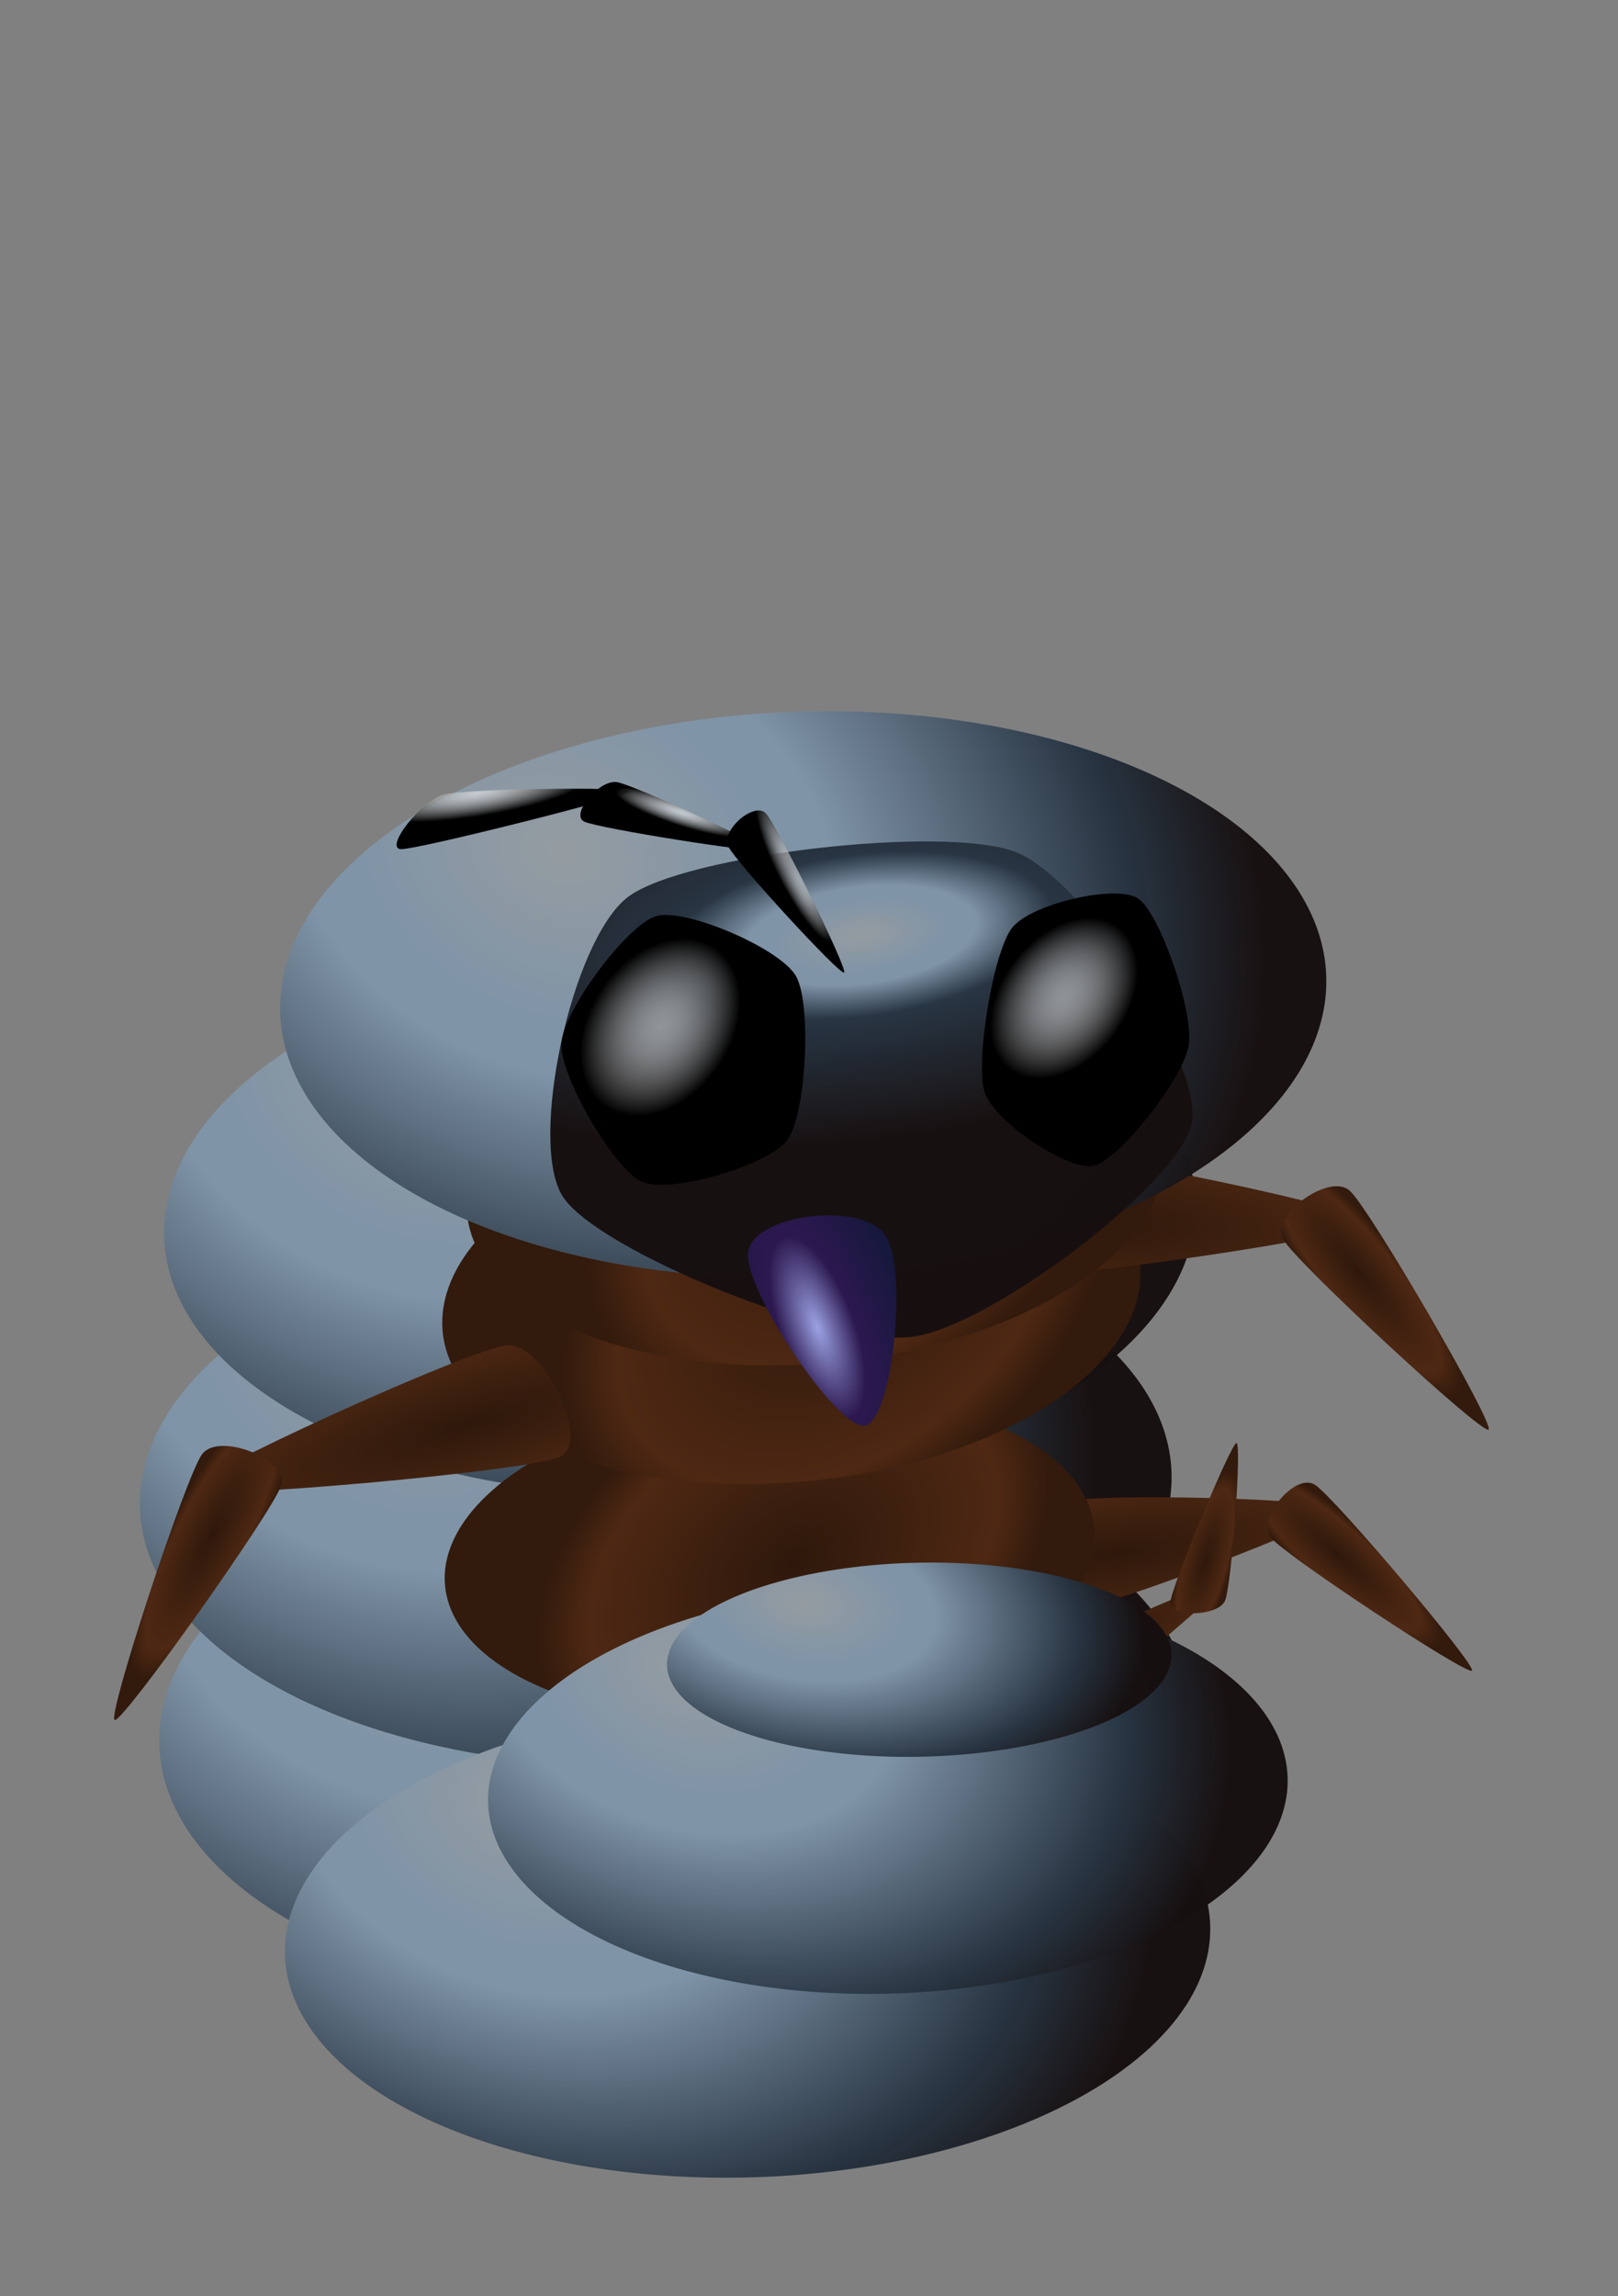 <?xml version="1.0" encoding="UTF-8" standalone="no"?>
<!-- Created with Inkscape (http://www.inkscape.org/) -->

<svg
   width="68.258mm"
   height="96.855mm"
   viewBox="0 0 68.258 96.855"
   version="1.1"
   id="svg5"
   inkscape:version="1.1 (c68e22c387, 2021-05-23)"
   sodipodi:docname="PillRoller1.svg"
   xmlns:inkscape="http://www.inkscape.org/namespaces/inkscape"
   xmlns:sodipodi="http://sodipodi.sourceforge.net/DTD/sodipodi-0.dtd"
   xmlns:xlink="http://www.w3.org/1999/xlink"
   xmlns="http://www.w3.org/2000/svg"
   xmlns:svg="http://www.w3.org/2000/svg">
  <rect x="0" y="0" width="68.258" height="96.855" fill="#808080" stroke="none"/>
  <sodipodi:namedview
     id="namedview7"
     pagecolor="#ffffff"
     bordercolor="#666666"
     borderopacity="1.0"
     inkscape:pageshadow="2"
     inkscape:pageopacity="0.0"
     inkscape:pagecheckerboard="0"
     inkscape:document-units="mm"
     showgrid="false"
     inkscape:snap-nodes="false"
     inkscape:snap-others="false"
     inkscape:snap-grids="false"
     inkscape:snap-to-guides="false"
     inkscape:zoom="1"
     inkscape:cx="76"
     inkscape:cy="148.5"
     inkscape:window-width="1920"
     inkscape:window-height="1017"
     inkscape:window-x="1912"
     inkscape:window-y="-8"
     inkscape:window-maximized="1"
     inkscape:current-layer="g52825"
     inkscape:snap-global="false"
     fit-margin-top="30"
     fit-margin-right="5"
     fit-margin-bottom="5"
     fit-margin-left="5"
     lock-margins="false">
    <inkscape:grid
       type="xygrid"
       id="grid124351"
       originx="2273.921"
       originy="316.343" />
  </sodipodi:namedview>
  <defs
     id="defs2">
    <linearGradient
       inkscape:collect="always"
       id="linearGradient13997">
      <stop
         style="stop-color:#959ca1;stop-opacity:1"
         offset="0"
         id="stop13987" />
      <stop
         style="stop-color:#7f94a7;stop-opacity:1"
         offset="0.179"
         id="stop13989" />
      <stop
         style="stop-color:#7f94a7;stop-opacity:1"
         offset="0.234"
         id="stop13991" />
      <stop
         style="stop-color:#283543;stop-opacity:1"
         offset="0.392"
         id="stop13993" />
      <stop
         style="stop-color:#160f0f;stop-opacity:0.988"
         offset="1"
         id="stop13995" />
    </linearGradient>
    <linearGradient
       inkscape:collect="always"
       id="linearGradient7850">
      <stop
         style="stop-color:#ffffff;stop-opacity:0.488"
         offset="0"
         id="stop7846" />
      <stop
         style="stop-color:#000000;stop-opacity:1"
         offset="1"
         id="stop7848" />
    </linearGradient>
    <linearGradient
       inkscape:collect="always"
       id="linearGradient5452">
      <stop
         style="stop-color:#9ba1e3;stop-opacity:1"
         offset="0"
         id="stop6658" />
      <stop
         style="stop-color:#2c184f;stop-opacity:1"
         offset="0.395"
         id="stop6723" />
      <stop
         style="stop-color:#16183d;stop-opacity:1"
         offset="1"
         id="stop6660" />
    </linearGradient>
    <linearGradient
       inkscape:collect="always"
       id="linearGradient6576">
      <stop
         style="stop-color:#2e180b;stop-opacity:1"
         offset="0"
         id="stop6572" />
      <stop
         style="stop-color:#4e2813;stop-opacity:1;"
         offset="0.8"
         id="stop7205" />
      <stop
         style="stop-color:#321a0c;stop-opacity:1"
         offset="1"
         id="stop6574" />
    </linearGradient>
    <linearGradient
       inkscape:collect="always"
       id="linearGradient5452-3">
      <stop
         style="stop-color:#959ca1;stop-opacity:1"
         offset="0"
         id="stop5448" />
      <stop
         style="stop-color:#7f94a7;stop-opacity:1"
         offset="0.304"
         id="stop11976" />
      <stop
         style="stop-color:#7f94a7;stop-opacity:1"
         offset="0.386"
         id="stop12876" />
      <stop
         style="stop-color:#283543;stop-opacity:1"
         offset="0.8"
         id="stop12234" />
      <stop
         style="stop-color:#160f0f;stop-opacity:0.988"
         offset="1"
         id="stop5450" />
    </linearGradient>
    <inkscape:path-effect
       effect="bspline"
       id="path-effect58017"
       is_visible="true"
       lpeversion="1"
       weight="33.333"
       steps="2"
       helper_size="0"
       apply_no_weight="true"
       apply_with_weight="true"
       only_selected="false" />
    <inkscape:path-effect
       effect="bspline"
       id="path-effect32736"
       is_visible="true"
       lpeversion="1"
       weight="33.333"
       steps="2"
       helper_size="0"
       apply_no_weight="true"
       apply_with_weight="true"
       only_selected="false" />
    <inkscape:path-effect
       effect="bspline"
       id="path-effect32486"
       is_visible="true"
       lpeversion="1"
       weight="33.333"
       steps="2"
       helper_size="0"
       apply_no_weight="true"
       apply_with_weight="true"
       only_selected="false" />
    <inkscape:path-effect
       effect="bspline"
       id="path-effect27261"
       is_visible="true"
       lpeversion="1"
       weight="33.333"
       steps="2"
       helper_size="0"
       apply_no_weight="true"
       apply_with_weight="true"
       only_selected="false" />
    <inkscape:path-effect
       effect="bspline"
       id="path-effect16766"
       is_visible="true"
       lpeversion="1"
       weight="33.333"
       steps="2"
       helper_size="0"
       apply_no_weight="true"
       apply_with_weight="true"
       only_selected="false" />
    <inkscape:path-effect
       effect="bspline"
       id="path-effect16762"
       is_visible="true"
       lpeversion="1"
       weight="33.333"
       steps="2"
       helper_size="0"
       apply_no_weight="true"
       apply_with_weight="true"
       only_selected="false" />
    <inkscape:path-effect
       effect="bspline"
       id="path-effect15411"
       is_visible="true"
       lpeversion="1"
       weight="33.333"
       steps="2"
       helper_size="0"
       apply_no_weight="true"
       apply_with_weight="true"
       only_selected="false" />
    <inkscape:path-effect
       effect="bspline"
       id="path-effect10435"
       is_visible="true"
       lpeversion="1"
       weight="33.333"
       steps="2"
       helper_size="0"
       apply_no_weight="true"
       apply_with_weight="true"
       only_selected="false" />
    <inkscape:path-effect
       effect="bspline"
       id="path-effect10431"
       is_visible="true"
       lpeversion="1"
       weight="33.333"
       steps="2"
       helper_size="0"
       apply_no_weight="true"
       apply_with_weight="true"
       only_selected="false" />
    <inkscape:path-effect
       effect="bspline"
       id="path-effect10361"
       is_visible="true"
       lpeversion="1"
       weight="33.333"
       steps="2"
       helper_size="0"
       apply_no_weight="true"
       apply_with_weight="true"
       only_selected="false" />
    <inkscape:path-effect
       effect="bspline"
       id="path-effect6308"
       is_visible="true"
       lpeversion="1"
       weight="33.333"
       steps="2"
       helper_size="0"
       apply_no_weight="true"
       apply_with_weight="true"
       only_selected="false" />
    <inkscape:path-effect
       effect="bspline"
       id="path-effect3491"
       is_visible="true"
       lpeversion="1"
       weight="33.333"
       steps="2"
       helper_size="0"
       apply_no_weight="true"
       apply_with_weight="true"
       only_selected="false" />
    <inkscape:path-effect
       effect="bspline"
       id="path-effect160184"
       is_visible="true"
       lpeversion="1"
       weight="33.333"
       steps="2"
       helper_size="0"
       apply_no_weight="true"
       apply_with_weight="true"
       only_selected="false" />
    <inkscape:path-effect
       effect="bspline"
       id="path-effect158490"
       is_visible="true"
       lpeversion="1"
       weight="33.333"
       steps="2"
       helper_size="0"
       apply_no_weight="true"
       apply_with_weight="true"
       only_selected="false" />
    <inkscape:path-effect
       effect="bspline"
       id="path-effect156359"
       is_visible="true"
       lpeversion="1"
       weight="33.333"
       steps="2"
       helper_size="0"
       apply_no_weight="true"
       apply_with_weight="true"
       only_selected="false" />
    <inkscape:path-effect
       effect="bspline"
       id="path-effect156352"
       is_visible="true"
       lpeversion="1"
       weight="33.333"
       steps="2"
       helper_size="0"
       apply_no_weight="true"
       apply_with_weight="true"
       only_selected="false" />
    <inkscape:path-effect
       effect="bspline"
       id="path-effect155846"
       is_visible="true"
       lpeversion="1"
       weight="33.333"
       steps="2"
       helper_size="0"
       apply_no_weight="true"
       apply_with_weight="true"
       only_selected="false" />
    <inkscape:path-effect
       effect="bspline"
       id="path-effect155842"
       is_visible="true"
       lpeversion="1"
       weight="33.333"
       steps="2"
       helper_size="0"
       apply_no_weight="true"
       apply_with_weight="true"
       only_selected="false" />
    <inkscape:path-effect
       effect="bspline"
       id="path-effect155838"
       is_visible="true"
       lpeversion="1"
       weight="33.333"
       steps="2"
       helper_size="0"
       apply_no_weight="true"
       apply_with_weight="true"
       only_selected="false" />
    <inkscape:path-effect
       effect="bspline"
       id="path-effect155834"
       is_visible="true"
       lpeversion="1"
       weight="33.333"
       steps="2"
       helper_size="0"
       apply_no_weight="true"
       apply_with_weight="true"
       only_selected="false" />
    <inkscape:path-effect
       effect="bspline"
       id="path-effect155415"
       is_visible="true"
       lpeversion="1"
       weight="33.333"
       steps="2"
       helper_size="0"
       apply_no_weight="true"
       apply_with_weight="true"
       only_selected="false" />
    <inkscape:path-effect
       effect="bspline"
       id="path-effect147247"
       is_visible="true"
       lpeversion="1"
       weight="33.333"
       steps="2"
       helper_size="0"
       apply_no_weight="true"
       apply_with_weight="true"
       only_selected="false" />
    <inkscape:path-effect
       effect="bspline"
       id="path-effect144351"
       is_visible="true"
       lpeversion="1"
       weight="33.333"
       steps="2"
       helper_size="0"
       apply_no_weight="true"
       apply_with_weight="true"
       only_selected="false" />
    <inkscape:path-effect
       effect="bspline"
       id="path-effect143174"
       is_visible="true"
       lpeversion="1"
       weight="33.333"
       steps="2"
       helper_size="0"
       apply_no_weight="true"
       apply_with_weight="true"
       only_selected="false" />
    <inkscape:path-effect
       effect="bspline"
       id="path-effect124359"
       is_visible="true"
       lpeversion="1"
       weight="33.333"
       steps="2"
       helper_size="0"
       apply_no_weight="true"
       apply_with_weight="true"
       only_selected="false" />
    <inkscape:path-effect
       effect="bspline"
       id="path-effect124355"
       is_visible="true"
       lpeversion="1"
       weight="33.333"
       steps="2"
       helper_size="0"
       apply_no_weight="true"
       apply_with_weight="true"
       only_selected="false" />
    <inkscape:path-effect
       effect="bspline"
       id="path-effect124349"
       is_visible="true"
       lpeversion="1"
       weight="33.333"
       steps="2"
       helper_size="0"
       apply_no_weight="true"
       apply_with_weight="true"
       only_selected="false" />
    <inkscape:path-effect
       effect="bspline"
       id="path-effect122560"
       is_visible="true"
       lpeversion="1"
       weight="33.333"
       steps="2"
       helper_size="0"
       apply_no_weight="true"
       apply_with_weight="true"
       only_selected="false" />
    <inkscape:path-effect
       effect="bspline"
       id="path-effect121041"
       is_visible="true"
       lpeversion="1"
       weight="33.333"
       steps="2"
       helper_size="0"
       apply_no_weight="true"
       apply_with_weight="true"
       only_selected="false" />
    <inkscape:path-effect
       effect="bspline"
       id="path-effect120298"
       is_visible="true"
       lpeversion="1"
       weight="33.333"
       steps="2"
       helper_size="0"
       apply_no_weight="true"
       apply_with_weight="true"
       only_selected="false" />
    <inkscape:path-effect
       effect="bspline"
       id="path-effect119095"
       is_visible="true"
       lpeversion="1"
       weight="33.333"
       steps="2"
       helper_size="0"
       apply_no_weight="true"
       apply_with_weight="true"
       only_selected="false" />
    <inkscape:path-effect
       effect="bspline"
       id="path-effect119091"
       is_visible="true"
       lpeversion="1"
       weight="33.333"
       steps="2"
       helper_size="0"
       apply_no_weight="true"
       apply_with_weight="true"
       only_selected="false" />
    <inkscape:path-effect
       effect="bspline"
       id="path-effect118522"
       is_visible="true"
       lpeversion="1"
       weight="33.333"
       steps="2"
       helper_size="0"
       apply_no_weight="true"
       apply_with_weight="true"
       only_selected="false" />
    <inkscape:path-effect
       effect="bspline"
       id="path-effect113872"
       is_visible="true"
       lpeversion="1"
       weight="33.333"
       steps="2"
       helper_size="0"
       apply_no_weight="true"
       apply_with_weight="true"
       only_selected="false" />
    <inkscape:path-effect
       effect="bspline"
       id="path-effect113227"
       is_visible="true"
       lpeversion="1"
       weight="33.333"
       steps="2"
       helper_size="0"
       apply_no_weight="true"
       apply_with_weight="true"
       only_selected="false" />
    <inkscape:path-effect
       effect="bspline"
       id="path-effect104273"
       is_visible="true"
       lpeversion="1"
       weight="33.333"
       steps="2"
       helper_size="0"
       apply_no_weight="true"
       apply_with_weight="true"
       only_selected="false" />
    <inkscape:path-effect
       effect="bspline"
       id="path-effect104269"
       is_visible="true"
       lpeversion="1"
       weight="33.333"
       steps="2"
       helper_size="0"
       apply_no_weight="true"
       apply_with_weight="true"
       only_selected="false" />
    <inkscape:path-effect
       effect="bspline"
       id="path-effect101473"
       is_visible="true"
       lpeversion="1"
       weight="33.333"
       steps="2"
       helper_size="0"
       apply_no_weight="true"
       apply_with_weight="true"
       only_selected="false" />
    <inkscape:path-effect
       effect="bspline"
       id="path-effect97456"
       is_visible="true"
       lpeversion="1"
       weight="33.333"
       steps="2"
       helper_size="0"
       apply_no_weight="true"
       apply_with_weight="true"
       only_selected="false" />
    <inkscape:path-effect
       effect="bspline"
       id="path-effect96946"
       is_visible="true"
       lpeversion="1"
       weight="33.333"
       steps="2"
       helper_size="0"
       apply_no_weight="true"
       apply_with_weight="true"
       only_selected="false" />
    <inkscape:path-effect
       effect="bspline"
       id="path-effect96942"
       is_visible="true"
       lpeversion="1"
       weight="33.333"
       steps="2"
       helper_size="0"
       apply_no_weight="true"
       apply_with_weight="true"
       only_selected="false" />
    <inkscape:path-effect
       effect="bspline"
       id="path-effect87848"
       is_visible="true"
       lpeversion="1"
       weight="33.333"
       steps="2"
       helper_size="0"
       apply_no_weight="true"
       apply_with_weight="true"
       only_selected="false" />
    <inkscape:path-effect
       effect="bspline"
       id="path-effect81795"
       is_visible="true"
       lpeversion="1"
       weight="33.333"
       steps="2"
       helper_size="0"
       apply_no_weight="true"
       apply_with_weight="true"
       only_selected="false" />
    <inkscape:path-effect
       effect="bspline"
       id="path-effect80824"
       is_visible="true"
       lpeversion="1"
       weight="33.333"
       steps="2"
       helper_size="0"
       apply_no_weight="true"
       apply_with_weight="true"
       only_selected="false" />
    <inkscape:path-effect
       effect="bspline"
       id="path-effect74655"
       is_visible="true"
       lpeversion="1"
       weight="33.333"
       steps="2"
       helper_size="0"
       apply_no_weight="true"
       apply_with_weight="true"
       only_selected="false" />
    <inkscape:path-effect
       effect="bspline"
       id="path-effect67139"
       is_visible="true"
       lpeversion="1"
       weight="33.333"
       steps="2"
       helper_size="0"
       apply_no_weight="true"
       apply_with_weight="true"
       only_selected="false" />
    <inkscape:path-effect
       effect="bspline"
       id="path-effect65202"
       is_visible="true"
       lpeversion="1"
       weight="33.333"
       steps="2"
       helper_size="0"
       apply_no_weight="true"
       apply_with_weight="true"
       only_selected="false" />
    <inkscape:path-effect
       effect="bspline"
       id="path-effect54462"
       is_visible="true"
       lpeversion="1"
       weight="33.333"
       steps="2"
       helper_size="0"
       apply_no_weight="true"
       apply_with_weight="true"
       only_selected="false" />
    <inkscape:path-effect
       effect="bspline"
       id="path-effect54368"
       is_visible="true"
       lpeversion="1"
       weight="33.333"
       steps="2"
       helper_size="0"
       apply_no_weight="true"
       apply_with_weight="true"
       only_selected="false" />
    <inkscape:path-effect
       effect="bspline"
       id="path-effect52883"
       is_visible="true"
       lpeversion="1"
       weight="33.333"
       steps="2"
       helper_size="0"
       apply_no_weight="true"
       apply_with_weight="true"
       only_selected="false" />
    <marker
       style="overflow:visible"
       id="Arrow1Lstart"
       refX="0"
       refY="0"
       orient="auto"
       inkscape:stockid="Arrow1Lstart"
       inkscape:isstock="true">
      <path
         transform="matrix(0.8,0,0,0.8,10,0)"
         style="fill:context-stroke;fill-rule:evenodd;stroke:context-stroke;stroke-width:1pt"
         d="M 0,0 5,-5 -12.5,0 5,5 Z"
         id="path49299" />
    </marker>
    <linearGradient
       inkscape:collect="always"
       id="linearGradient43338">
      <stop
         style="stop-color:#24163d;stop-opacity:1"
         offset="0"
         id="stop43334" />
      <stop
         style="stop-color:#82288f;stop-opacity:1"
         offset="1"
         id="stop43336" />
    </linearGradient>
    <inkscape:path-effect
       effect="skeletal"
       id="path-effect39180"
       is_visible="true"
       lpeversion="1"
       pattern="m -1104.8,-61.85 a 15.133,18.266 29.558 0 1 -22.234,-0.23 15.133,18.266 29.558 0 1 3.824,-24.826 15.133,18.266 29.558 0 1 22.234,0.23 15.133,18.266 29.558 0 1 -3.824,24.826 z"
       copytype="repeated"
       prop_scale="1"
       scale_y_rel="false"
       spacing="-0.5"
       normal_offset="0"
       tang_offset="0"
       prop_units="true"
       vertical_pattern="false"
       hide_knot="false"
       fuse_tolerance="0" />
    <inkscape:path-effect
       effect="bspline"
       id="path-effect39178"
       is_visible="true"
       lpeversion="1"
       weight="33.333"
       steps="2"
       helper_size="0"
       apply_no_weight="true"
       apply_with_weight="true"
       only_selected="false" />
    <inkscape:path-effect
       effect="skeletal"
       id="path-effect39114"
       is_visible="true"
       lpeversion="1"
       pattern="M 0,0 H 1"
       copytype="single_stretched"
       prop_scale="1"
       scale_y_rel="false"
       spacing="0"
       normal_offset="0"
       tang_offset="0"
       prop_units="false"
       vertical_pattern="false"
       hide_knot="false"
       fuse_tolerance="0" />
    <inkscape:path-effect
       effect="offset"
       id="path-effect39112"
       is_visible="true"
       lpeversion="1"
       linejoin_type="miter"
       unit="mm"
       offset="0"
       miter_limit="4"
       attempt_force_join="false"
       update_on_knot_move="true" />
    <inkscape:path-effect
       effect="skeletal"
       id="path-effect38218"
       is_visible="true"
       lpeversion="1"
       pattern="m -1576.476,-370.787 c -5.967,6.092 -7.889,-4.713 -16.417,-4.624 -8.527,0.088 -10.225,10.931 -16.317,4.963 -6.092,-5.967 4.713,-7.889 4.624,-16.417 -0.088,-8.527 -10.931,-10.225 -4.963,-16.318 5.967,-6.092 7.889,4.713 16.417,4.624 8.527,-0.088 10.225,-10.931 16.318,-4.963 6.092,5.967 -6.98,8.302 -6.892,16.83 0.088,8.527 13.198,9.812 7.231,15.905 z"
       copytype="repeated"
       prop_scale="0.5"
       scale_y_rel="false"
       spacing="1"
       normal_offset="1"
       tang_offset="10"
       prop_units="false"
       vertical_pattern="false"
       hide_knot="false"
       fuse_tolerance="0" />
    <inkscape:path-effect
       effect="skeletal"
       id="path-effect38003"
       is_visible="true"
       lpeversion="1"
       pattern="m -4027.51,-648.466 c -31.174,27.356 -10.648,4.559 -47.873,14.952 -37.225,10.393 -45.273,53.026 -71.376,23.527 -26.103,-29.499 -12.902,-70.853 -13.588,-114.358 -0.686,-43.505 -68.877,-26.262 -40.069,-55.293 28.808,-29.031 53.705,-0.265 95.5,5.906 41.795,6.171 47.402,-56.578 71.377,-18.524 23.975,38.054 14.713,22.622 11.895,60.577 -2.818,37.955 25.308,55.855 -5.866,83.212 z"
       copytype="single_stretched"
       prop_scale="5"
       scale_y_rel="false"
       spacing="0"
       normal_offset="0"
       tang_offset="0"
       prop_units="false"
       vertical_pattern="false"
       hide_knot="false"
       fuse_tolerance="0" />
    <inkscape:path-effect
       effect="skeletal"
       id="path-effect36905"
       is_visible="true"
       lpeversion="1"
       pattern="m -1088.365,-96.552 h 24.291 v 26.403 h -24.291 z"
       copytype="repeated_stretched"
       prop_scale="1"
       scale_y_rel="false"
       spacing="0"
       normal_offset="0"
       tang_offset="0"
       prop_units="false"
       vertical_pattern="false"
       hide_knot="false"
       fuse_tolerance="0" />
    <inkscape:path-effect
       effect="bspline"
       id="path-effect36903"
       is_visible="true"
       lpeversion="1"
       weight="33.333"
       steps="2"
       helper_size="0"
       apply_no_weight="true"
       apply_with_weight="true"
       only_selected="false" />
    <pattern
       inkscape:collect="always"
       xlink:href="#pattern36536"
       id="pattern36850"
       patternTransform="translate(3.28125e-5)" />
    <inkscape:path-effect
       effect="skeletal"
       id="path-effect36671"
       is_visible="true"
       lpeversion="1"
       pattern="m 126.368,-150.642 h 1"
       copytype="single_stretched"
       prop_scale="1"
       scale_y_rel="false"
       spacing="0"
       normal_offset="0"
       tang_offset="0"
       prop_units="false"
       vertical_pattern="false"
       hide_knot="false"
       fuse_tolerance="0" />
    <inkscape:path-effect
       effect="bspline"
       id="path-effect34492"
       is_visible="true"
       lpeversion="1"
       weight="33.333"
       steps="2"
       helper_size="0"
       apply_no_weight="true"
       apply_with_weight="true"
       only_selected="false" />
    <inkscape:path-effect
       effect="bspline"
       id="path-effect33702"
       is_visible="true"
       lpeversion="1"
       weight="33.333"
       steps="2"
       helper_size="0"
       apply_no_weight="true"
       apply_with_weight="true"
       only_selected="false" />
    <inkscape:path-effect
       effect="bspline"
       id="path-effect33694"
       is_visible="true"
       lpeversion="1"
       weight="33.333"
       steps="2"
       helper_size="0"
       apply_no_weight="true"
       apply_with_weight="true"
       only_selected="false" />
    <inkscape:path-effect
       effect="bspline"
       id="path-effect33686"
       is_visible="true"
       lpeversion="1"
       weight="33.333"
       steps="2"
       helper_size="0"
       apply_no_weight="true"
       apply_with_weight="true"
       only_selected="false" />
    <inkscape:path-effect
       effect="bspline"
       id="path-effect18647"
       is_visible="true"
       lpeversion="1"
       weight="33.333"
       steps="2"
       helper_size="0"
       apply_no_weight="true"
       apply_with_weight="true"
       only_selected="false" />
    <inkscape:path-effect
       effect="bspline"
       id="path-effect15581"
       is_visible="true"
       lpeversion="1"
       weight="33.333"
       steps="2"
       helper_size="0"
       apply_no_weight="true"
       apply_with_weight="true"
       only_selected="false" />
    <inkscape:path-effect
       effect="bspline"
       id="path-effect15577"
       is_visible="true"
       lpeversion="1"
       weight="33.333"
       steps="2"
       helper_size="0"
       apply_no_weight="true"
       apply_with_weight="true"
       only_selected="false" />
    <inkscape:path-effect
       effect="bspline"
       id="path-effect4251"
       is_visible="true"
       lpeversion="1"
       weight="33.333"
       steps="2"
       helper_size="0"
       apply_no_weight="true"
       apply_with_weight="true"
       only_selected="false" />
    <inkscape:path-effect
       effect="bspline"
       id="path-effect3222"
       is_visible="true"
       lpeversion="1"
       weight="33.333"
       steps="2"
       helper_size="0"
       apply_no_weight="true"
       apply_with_weight="true"
       only_selected="false" />
    <inkscape:path-effect
       effect="bspline"
       id="path-effect1335"
       is_visible="true"
       lpeversion="1"
       weight="33.333"
       steps="2"
       helper_size="0"
       apply_no_weight="true"
       apply_with_weight="true"
       only_selected="false" />
    <inkscape:path-effect
       effect="bspline"
       id="path-effect14310"
       is_visible="true"
       lpeversion="1"
       weight="33.333"
       steps="2"
       helper_size="0"
       apply_no_weight="true"
       apply_with_weight="true"
       only_selected="false" />
    <inkscape:path-effect
       effect="bspline"
       id="path-effect14306"
       is_visible="true"
       lpeversion="1"
       weight="33.333"
       steps="2"
       helper_size="0"
       apply_no_weight="true"
       apply_with_weight="true"
       only_selected="false" />
    <inkscape:path-effect
       effect="bspline"
       id="path-effect13197"
       is_visible="true"
       lpeversion="1"
       weight="33.333"
       steps="2"
       helper_size="0"
       apply_no_weight="true"
       apply_with_weight="true"
       only_selected="false" />
    <inkscape:path-effect
       effect="bspline"
       id="path-effect12942"
       is_visible="true"
       lpeversion="1"
       weight="33.333"
       steps="2"
       helper_size="0"
       apply_no_weight="true"
       apply_with_weight="true"
       only_selected="false" />
    <inkscape:path-effect
       effect="bspline"
       id="path-effect8463"
       is_visible="true"
       lpeversion="1"
       weight="33.333"
       steps="2"
       helper_size="0"
       apply_no_weight="true"
       apply_with_weight="true"
       only_selected="false" />
    <inkscape:path-effect
       effect="bspline"
       id="path-effect8261"
       is_visible="true"
       lpeversion="1"
       weight="33.333"
       steps="2"
       helper_size="0"
       apply_no_weight="true"
       apply_with_weight="true"
       only_selected="false" />
    <inkscape:path-effect
       effect="bspline"
       id="path-effect354134"
       is_visible="true"
       lpeversion="1"
       weight="33.333"
       steps="2"
       helper_size="0"
       apply_no_weight="true"
       apply_with_weight="true"
       only_selected="false" />
    <inkscape:path-effect
       effect="bspline"
       id="path-effect354130"
       is_visible="true"
       lpeversion="1"
       weight="33.333"
       steps="2"
       helper_size="0"
       apply_no_weight="true"
       apply_with_weight="true"
       only_selected="false" />
    <inkscape:path-effect
       effect="bspline"
       id="path-effect346946"
       is_visible="true"
       lpeversion="1"
       weight="33.333"
       steps="2"
       helper_size="0"
       apply_no_weight="true"
       apply_with_weight="true"
       only_selected="false" />
    <inkscape:path-effect
       effect="bspline"
       id="path-effect342770"
       is_visible="true"
       lpeversion="1"
       weight="33.333"
       steps="2"
       helper_size="0"
       apply_no_weight="true"
       apply_with_weight="true"
       only_selected="false" />
    <inkscape:path-effect
       effect="bspline"
       id="path-effect330367"
       is_visible="true"
       lpeversion="1"
       weight="33.333"
       steps="2"
       helper_size="0"
       apply_no_weight="true"
       apply_with_weight="true"
       only_selected="false" />
    <inkscape:path-effect
       effect="bspline"
       id="path-effect298971"
       is_visible="true"
       lpeversion="1"
       weight="33.333"
       steps="2"
       helper_size="0"
       apply_no_weight="true"
       apply_with_weight="true"
       only_selected="false" />
    <inkscape:path-effect
       effect="bspline"
       id="path-effect295961"
       is_visible="true"
       lpeversion="1"
       weight="33.333"
       steps="2"
       helper_size="0"
       apply_no_weight="true"
       apply_with_weight="true"
       only_selected="false" />
    <inkscape:path-effect
       effect="bspline"
       id="path-effect278818"
       is_visible="true"
       lpeversion="1"
       weight="33.333"
       steps="2"
       helper_size="0"
       apply_no_weight="true"
       apply_with_weight="true"
       only_selected="false" />
    <inkscape:path-effect
       effect="bspline"
       id="path-effect278814"
       is_visible="true"
       lpeversion="1"
       weight="33.333"
       steps="2"
       helper_size="0"
       apply_no_weight="true"
       apply_with_weight="true"
       only_selected="false" />
    <inkscape:path-effect
       effect="bspline"
       id="path-effect268066"
       is_visible="true"
       lpeversion="1"
       weight="33.333"
       steps="2"
       helper_size="0"
       apply_no_weight="true"
       apply_with_weight="true"
       only_selected="false" />
    <inkscape:path-effect
       effect="bspline"
       id="path-effect266956"
       is_visible="true"
       lpeversion="1"
       weight="33.333"
       steps="2"
       helper_size="0"
       apply_no_weight="true"
       apply_with_weight="true"
       only_selected="false" />
    <inkscape:path-effect
       effect="bspline"
       id="path-effect266952"
       is_visible="true"
       lpeversion="1"
       weight="33.333"
       steps="2"
       helper_size="0"
       apply_no_weight="true"
       apply_with_weight="true"
       only_selected="false" />
    <inkscape:path-effect
       effect="bspline"
       id="path-effect241761"
       is_visible="true"
       lpeversion="1"
       weight="33.333"
       steps="2"
       helper_size="0"
       apply_no_weight="true"
       apply_with_weight="true"
       only_selected="false" />
    <inkscape:path-effect
       effect="bspline"
       id="path-effect237712"
       is_visible="true"
       lpeversion="1"
       weight="33.333"
       steps="2"
       helper_size="0"
       apply_no_weight="true"
       apply_with_weight="true"
       only_selected="false" />
    <inkscape:path-effect
       effect="bspline"
       id="path-effect224047"
       is_visible="true"
       lpeversion="1"
       weight="33.333"
       steps="2"
       helper_size="0"
       apply_no_weight="true"
       apply_with_weight="true"
       only_selected="false" />
    <inkscape:path-effect
       effect="bspline"
       id="path-effect224040"
       is_visible="true"
       lpeversion="1"
       weight="33.333"
       steps="2"
       helper_size="0"
       apply_no_weight="true"
       apply_with_weight="true"
       only_selected="false" />
    <inkscape:path-effect
       effect="bspline"
       id="path-effect216157"
       is_visible="true"
       lpeversion="1"
       weight="33.333"
       steps="2"
       helper_size="0"
       apply_no_weight="true"
       apply_with_weight="true"
       only_selected="false" />
    <inkscape:path-effect
       effect="bspline"
       id="path-effect182943"
       is_visible="true"
       lpeversion="1"
       weight="33.333"
       steps="2"
       helper_size="0"
       apply_no_weight="true"
       apply_with_weight="true"
       only_selected="false" />
    <inkscape:path-effect
       effect="bspline"
       id="path-effect179708"
       is_visible="true"
       lpeversion="1"
       weight="33.333"
       steps="2"
       helper_size="0"
       apply_no_weight="true"
       apply_with_weight="true"
       only_selected="false" />
    <inkscape:path-effect
       effect="bspline"
       id="path-effect165345"
       is_visible="true"
       lpeversion="1"
       weight="33.333"
       steps="2"
       helper_size="0"
       apply_no_weight="true"
       apply_with_weight="true"
       only_selected="false" />
    <inkscape:path-effect
       effect="bspline"
       id="path-effect149972"
       is_visible="true"
       lpeversion="1"
       weight="33.333"
       steps="2"
       helper_size="0"
       apply_no_weight="true"
       apply_with_weight="true"
       only_selected="false" />
    <inkscape:path-effect
       effect="bspline"
       id="path-effect149840"
       is_visible="true"
       lpeversion="1"
       weight="33.333"
       steps="2"
       helper_size="0"
       apply_no_weight="true"
       apply_with_weight="true"
       only_selected="false" />
    <inkscape:path-effect
       effect="bspline"
       id="path-effect149836"
       is_visible="true"
       lpeversion="1"
       weight="33.333"
       steps="2"
       helper_size="0"
       apply_no_weight="true"
       apply_with_weight="true"
       only_selected="false" />
    <inkscape:path-effect
       effect="bspline"
       id="path-effect133991"
       is_visible="true"
       lpeversion="1"
       weight="33.333"
       steps="2"
       helper_size="0"
       apply_no_weight="true"
       apply_with_weight="true"
       only_selected="false" />
    <inkscape:path-effect
       effect="bspline"
       id="path-effect126551"
       is_visible="true"
       lpeversion="1"
       weight="33.333"
       steps="2"
       helper_size="0"
       apply_no_weight="true"
       apply_with_weight="true"
       only_selected="false" />
    <inkscape:path-effect
       effect="bspline"
       id="path-effect125215"
       is_visible="true"
       lpeversion="1"
       weight="33.333"
       steps="2"
       helper_size="0"
       apply_no_weight="true"
       apply_with_weight="true"
       only_selected="false" />
    <inkscape:path-effect
       effect="bspline"
       id="path-effect113747"
       is_visible="true"
       lpeversion="1"
       weight="33.333"
       steps="2"
       helper_size="0"
       apply_no_weight="true"
       apply_with_weight="true"
       only_selected="false" />
    <inkscape:path-effect
       effect="bspline"
       id="path-effect92188"
       is_visible="true"
       lpeversion="1"
       weight="33.333"
       steps="2"
       helper_size="0"
       apply_no_weight="true"
       apply_with_weight="true"
       only_selected="false" />
    <inkscape:path-effect
       effect="bspline"
       id="path-effect91054"
       is_visible="true"
       lpeversion="1"
       weight="33.333"
       steps="2"
       helper_size="0"
       apply_no_weight="true"
       apply_with_weight="true"
       only_selected="false" />
    <inkscape:path-effect
       effect="bspline"
       id="path-effect75739"
       is_visible="true"
       lpeversion="1"
       weight="33.333"
       steps="2"
       helper_size="0"
       apply_no_weight="true"
       apply_with_weight="true"
       only_selected="false" />
    <inkscape:path-effect
       effect="bspline"
       id="path-effect73918"
       is_visible="true"
       lpeversion="1"
       weight="33.333"
       steps="2"
       helper_size="0"
       apply_no_weight="true"
       apply_with_weight="true"
       only_selected="false" />
    <inkscape:path-effect
       effect="bspline"
       id="path-effect5829"
       is_visible="true"
       lpeversion="1"
       weight="33.333"
       steps="2"
       helper_size="0"
       apply_no_weight="true"
       apply_with_weight="true"
       only_selected="false" />
    <inkscape:path-effect
       effect="bspline"
       id="path-effect5559"
       is_visible="true"
       lpeversion="1"
       weight="33.333"
       steps="2"
       helper_size="0"
       apply_no_weight="true"
       apply_with_weight="true"
       only_selected="false" />
    <inkscape:path-effect
       effect="bspline"
       id="path-effect1560"
       is_visible="true"
       lpeversion="1"
       weight="33.333"
       steps="2"
       helper_size="0"
       apply_no_weight="true"
       apply_with_weight="true"
       only_selected="false" />
    <inkscape:path-effect
       effect="fill_between_many"
       method="originald"
       linkedpaths="#rect14067,0,1"
       id="path-effect14191"
       is_visible="true"
       lpeversion="0"
       join="true"
       close="true"
       autoreverse="true"
       applied="false" />
    <inkscape:path-effect
       effect="fill_between_many"
       method="originald"
       linkedpaths="#path14304,0,1|#path14308,0,1"
       id="path-effect14396"
       is_visible="true"
       lpeversion="0"
       join="true"
       close="true"
       autoreverse="true"
       applied="false" />
    <pattern
       patternUnits="userSpaceOnUse"
       width="91.81"
       height="99.79"
       patternTransform="translate(-3064.411,49.323)"
       id="pattern36536">
      <ellipse
         style="fill:#857219;fill-opacity:1;stroke:#000000;stroke-width:1.89;stroke-linecap:round;stroke-linejoin:bevel;stroke-miterlimit:4;stroke-dasharray:none;stroke-opacity:1;stop-color:#000000"
         id="path34375"
         cx="65.563"
         cy="17.27"
         rx="41.977"
         ry="51.517"
         transform="rotate(32.628)" />
    </pattern>
    <pattern
       patternUnits="userSpaceOnUse"
       width="91.81"
       height="99.79"
       patternTransform="translate(-3064.411,49.323)"
       id="pattern36536-0">
      <ellipse
         style="fill:#857219;fill-opacity:1;stroke:#000000;stroke-width:1.89;stroke-linecap:round;stroke-linejoin:bevel;stroke-miterlimit:4;stroke-dasharray:none;stroke-opacity:1;stop-color:#000000"
         id="path34375-7"
         cx="65.563"
         cy="17.27"
         rx="41.977"
         ry="51.517"
         transform="rotate(32.628)" />
    </pattern>
    <pattern
       patternUnits="userSpaceOnUse"
       width="91.81"
       height="99.79"
       patternTransform="translate(-3064.411,49.323)"
       id="pattern36847">
      <rect
         style="fill:url(#pattern36850);stroke:none"
         width="91.81"
         height="99.79"
         x="4.5474735e-13"
         y="-1.4210855e-14"
         id="rect36539"
         inkscape:transform-center-x="-4.6406249" />
    </pattern>
    <pattern
       patternUnits="userSpaceOnUse"
       width="176.277"
       height="186.62"
       patternTransform="translate(-3606.587,-775.505)"
       id="pattern37718">
      <path
         sodipodi:type="star"
         style="fill:#857219;fill-opacity:1;stroke:none;stroke-width:188.976;stroke-linecap:round;stroke-linejoin:bevel;stroke-miterlimit:4;stroke-dasharray:none;stroke-opacity:1;stop-color:#000000"
         id="path37614"
         inkscape:flatsided="false"
         sodipodi:sides="4"
         sodipodi:cx="-3524.0642"
         sodipodi:cy="-674.59113"
         sodipodi:r1="107.46133"
         sodipodi:r2="53.730663"
         sodipodi:arg1="0.49734272"
         sodipodi:arg2="1.2827409"
         inkscape:rounded="0.5"
         inkscape:randomized="0.2"
         d="m -3438.724,-603.822 c -26.11,27.989 -28.166,-36.06 -66.77,-17.171 -38.604,18.889 -36.669,67.615 -71.045,53.773 -34.377,-13.842 11.093,-65.155 10.338,-104.838 -0.756,-39.683 -46.854,3.666 -35.865,-34.983 10.989,-38.649 32.617,15.959 64.453,-2.669 31.836,-18.628 41.525,-84.819 74.07,-60.488 32.545,24.331 -35.286,53.537 -12.654,89.757 22.632,36.22 63.583,48.63 37.474,76.619 z"
         transform="translate(3606.587,775.505)"
         inkscape:transform-center-x="-1.8396889"
         inkscape:transform-center-y="-2.0117271" />
    </pattern>
    <radialGradient
       inkscape:collect="always"
       xlink:href="#linearGradient43338"
       id="radialGradient43864-8"
       cx="-1162.911"
       cy="-95.457"
       fx="-1162.911"
       fy="-95.457"
       r="8.624"
       gradientTransform="matrix(1,0,0,1.099,0,9.408)"
       gradientUnits="userSpaceOnUse" />
    <radialGradient
       inkscape:collect="always"
       xlink:href="#linearGradient43338"
       id="radialGradient43864-82"
       cx="-1162.911"
       cy="-95.457"
       fx="-1162.911"
       fy="-95.457"
       r="8.624"
       gradientTransform="matrix(1,0,0,1.099,0,9.408)"
       gradientUnits="userSpaceOnUse" />
    <inkscape:path-effect
       effect="fill_between_many"
       method="originald"
       linkedpaths="#path113225,0,1|#path113870,0,1"
       id="path-effect39843"
       join="true"
       close="true"
       autoreverse="true"
       is_visible="true"
       lpeversion="0"
       applied="false" />
    <inkscape:path-effect
       effect="fill_between_many"
       method="originald"
       linkedpaths="#path113870,0,1|#path113225,0,1"
       id="path-effect40060"
       join="true"
       close="true"
       autoreverse="true"
       is_visible="true"
       lpeversion="0"
       applied="false" />
    <radialGradient
       inkscape:collect="always"
       xlink:href="#linearGradient13997"
       id="radialGradient5843"
       cx="152.106"
       cy="12.225"
       fx="152.106"
       fy="12.225"
       r="25.415"
       gradientTransform="matrix(1.524,-0.253,0.082,0.825,-79.074,39.597)"
       gradientUnits="userSpaceOnUse" />
    <radialGradient
       inkscape:collect="always"
       xlink:href="#linearGradient7850"
       id="radialGradient7852"
       cx="113.018"
       cy="-26.739"
       fx="113.018"
       fy="-26.739"
       r="11.044"
       gradientTransform="matrix(-0.672,0.294,-0.25,-0.488,159.812,-80.618)"
       gradientUnits="userSpaceOnUse" />
    <radialGradient
       inkscape:collect="always"
       xlink:href="#linearGradient7850"
       id="radialGradient7852-8"
       cx="113.018"
       cy="-26.739"
       fx="113.018"
       fy="-26.739"
       r="11.044"
       gradientTransform="matrix(-0.729,0.161,-0.149,-0.516,169.004,-66.371)"
       gradientUnits="userSpaceOnUse" />
    <radialGradient
       inkscape:collect="always"
       xlink:href="#linearGradient5452"
       id="radialGradient8523"
       cx="111.856"
       cy="-28.669"
       fx="111.856"
       fy="-28.669"
       r="25.196"
       gradientTransform="matrix(0.437,0.022,-0.037,0.713,62.252,-11.417)"
       gradientUnits="userSpaceOnUse" />
    <radialGradient
       inkscape:collect="always"
       xlink:href="#linearGradient6576"
       id="radialGradient6412-2"
       cx="-1026.954"
       cy="339.631"
       fx="-1026.954"
       fy="339.631"
       r="12.26"
       gradientTransform="matrix(0.871,0.003,-0.017,1.088,-217.3,-478.951)"
       gradientUnits="userSpaceOnUse" />
    <radialGradient
       inkscape:collect="always"
       xlink:href="#linearGradient6576"
       id="radialGradient8626"
       cx="-1026.954"
       cy="339.631"
       fx="-1026.954"
       fy="339.631"
       r="12.26"
       gradientTransform="matrix(0.871,0.003,-0.017,1.088,-217.3,-478.951)"
       gradientUnits="userSpaceOnUse" />
    <radialGradient
       inkscape:collect="always"
       xlink:href="#linearGradient6576"
       id="radialGradient6412-4"
       cx="-1026.954"
       cy="339.631"
       fx="-1026.954"
       fy="339.631"
       r="12.26"
       gradientTransform="matrix(0.871,0.003,-0.017,1.088,-217.3,-478.951)"
       gradientUnits="userSpaceOnUse" />
    <radialGradient
       inkscape:collect="always"
       xlink:href="#linearGradient6576"
       id="radialGradient8626-9"
       cx="-1026.954"
       cy="339.631"
       fx="-1026.954"
       fy="339.631"
       r="12.26"
       gradientTransform="matrix(0.871,0.003,-0.017,1.088,-217.3,-478.951)"
       gradientUnits="userSpaceOnUse" />
    <radialGradient
       inkscape:collect="always"
       xlink:href="#linearGradient6576"
       id="radialGradient6412-9"
       cx="-1026.954"
       cy="339.631"
       fx="-1026.954"
       fy="339.631"
       r="12.26"
       gradientTransform="matrix(0.871,0.003,-0.017,1.088,-217.3,-478.951)"
       gradientUnits="userSpaceOnUse" />
    <radialGradient
       inkscape:collect="always"
       xlink:href="#linearGradient6576"
       id="radialGradient8626-8"
       cx="-1026.954"
       cy="339.631"
       fx="-1026.954"
       fy="339.631"
       r="12.26"
       gradientTransform="matrix(0.871,0.003,-0.017,1.088,-217.3,-478.951)"
       gradientUnits="userSpaceOnUse" />
    <radialGradient
       inkscape:collect="always"
       xlink:href="#linearGradient6576"
       id="radialGradient9297"
       gradientUnits="userSpaceOnUse"
       gradientTransform="matrix(1,0,0,1.025,0,0.821)"
       cx="173.866"
       cy="-29.956"
       fx="173.866"
       fy="-29.956"
       r="31.741" />
    <radialGradient
       inkscape:collect="always"
       xlink:href="#linearGradient6576"
       id="radialGradient9721"
       gradientUnits="userSpaceOnUse"
       gradientTransform="matrix(1.963,0.21,0.188,1.596,-155.055,-14.775)"
       cx="168.913"
       cy="-31.44"
       fx="168.913"
       fy="-31.44"
       r="31.741" />
    <radialGradient
       inkscape:collect="always"
       xlink:href="#linearGradient6576"
       id="radialGradient9721-1"
       gradientUnits="userSpaceOnUse"
       gradientTransform="matrix(1.963,0.21,0.188,1.596,-155.055,-14.775)"
       cx="168.913"
       cy="-31.44"
       fx="168.913"
       fy="-31.44"
       r="31.741" />
    <radialGradient
       inkscape:collect="always"
       xlink:href="#linearGradient6576"
       id="radialGradient9297-4"
       gradientUnits="userSpaceOnUse"
       gradientTransform="matrix(1,0,0,1.025,0,0.821)"
       cx="173.866"
       cy="-29.956"
       fx="173.866"
       fy="-29.956"
       r="31.741" />
    <radialGradient
       inkscape:collect="always"
       xlink:href="#linearGradient6576"
       id="radialGradient10590"
       gradientUnits="userSpaceOnUse"
       gradientTransform="matrix(1.963,0.21,0.188,1.596,-155.055,-14.775)"
       cx="168.913"
       cy="-31.44"
       fx="168.913"
       fy="-31.44"
       r="31.741" />
    <radialGradient
       inkscape:collect="always"
       xlink:href="#linearGradient6576"
       id="radialGradient10600"
       gradientUnits="userSpaceOnUse"
       gradientTransform="matrix(1,0,0,1.025,0,0.821)"
       cx="173.866"
       cy="-29.956"
       fx="173.866"
       fy="-29.956"
       r="31.741" />
    <radialGradient
       inkscape:collect="always"
       xlink:href="#linearGradient6576"
       id="radialGradient9721-2"
       gradientUnits="userSpaceOnUse"
       gradientTransform="matrix(1.963,0.21,0.188,1.596,-155.055,-14.775)"
       cx="168.913"
       cy="-31.44"
       fx="168.913"
       fy="-31.44"
       r="31.741" />
    <radialGradient
       inkscape:collect="always"
       xlink:href="#linearGradient6576"
       id="radialGradient9297-42"
       gradientUnits="userSpaceOnUse"
       gradientTransform="matrix(1,0,0,1.025,0,0.821)"
       cx="173.866"
       cy="-29.956"
       fx="173.866"
       fy="-29.956"
       r="31.741" />
    <radialGradient
       inkscape:collect="always"
       xlink:href="#linearGradient6576"
       id="radialGradient10590-9"
       gradientUnits="userSpaceOnUse"
       gradientTransform="matrix(1.963,0.21,0.188,1.596,-155.055,-14.775)"
       cx="168.913"
       cy="-31.44"
       fx="168.913"
       fy="-31.44"
       r="31.741" />
    <radialGradient
       inkscape:collect="always"
       xlink:href="#linearGradient6576"
       id="radialGradient10600-9"
       gradientUnits="userSpaceOnUse"
       gradientTransform="matrix(1,0,0,1.025,0,0.821)"
       cx="173.866"
       cy="-29.956"
       fx="173.866"
       fy="-29.956"
       r="31.741" />
    <radialGradient
       inkscape:collect="always"
       xlink:href="#linearGradient6576"
       id="radialGradient9721-7"
       gradientUnits="userSpaceOnUse"
       gradientTransform="matrix(1.963,0.21,0.188,1.596,-155.055,-14.775)"
       cx="168.913"
       cy="-31.44"
       fx="168.913"
       fy="-31.44"
       r="31.741" />
    <radialGradient
       inkscape:collect="always"
       xlink:href="#linearGradient6576"
       id="radialGradient9297-1"
       gradientUnits="userSpaceOnUse"
       gradientTransform="matrix(1,0,0,1.025,0,0.821)"
       cx="173.866"
       cy="-29.956"
       fx="173.866"
       fy="-29.956"
       r="31.741" />
    <radialGradient
       inkscape:collect="always"
       xlink:href="#linearGradient6576"
       id="radialGradient10590-3"
       gradientUnits="userSpaceOnUse"
       gradientTransform="matrix(1.963,0.21,0.188,1.596,-155.055,-14.775)"
       cx="168.913"
       cy="-31.44"
       fx="168.913"
       fy="-31.44"
       r="31.741" />
    <radialGradient
       inkscape:collect="always"
       xlink:href="#linearGradient6576"
       id="radialGradient10600-1"
       gradientUnits="userSpaceOnUse"
       gradientTransform="matrix(1,0,0,1.025,0,0.821)"
       cx="173.866"
       cy="-29.956"
       fx="173.866"
       fy="-29.956"
       r="31.741" />
    <radialGradient
       inkscape:collect="always"
       xlink:href="#linearGradient6576"
       id="radialGradient9721-6"
       gradientUnits="userSpaceOnUse"
       gradientTransform="matrix(1.963,0.21,0.188,1.596,-155.055,-14.775)"
       cx="168.913"
       cy="-31.44"
       fx="168.913"
       fy="-31.44"
       r="31.741" />
    <radialGradient
       inkscape:collect="always"
       xlink:href="#linearGradient6576"
       id="radialGradient9297-41"
       gradientUnits="userSpaceOnUse"
       gradientTransform="matrix(1,0,0,1.025,0,0.821)"
       cx="173.866"
       cy="-29.956"
       fx="173.866"
       fy="-29.956"
       r="31.741" />
    <radialGradient
       inkscape:collect="always"
       xlink:href="#linearGradient6576"
       id="radialGradient10888"
       gradientUnits="userSpaceOnUse"
       gradientTransform="matrix(1.963,0.21,0.188,1.596,-155.055,-14.775)"
       cx="168.913"
       cy="-31.44"
       fx="168.913"
       fy="-31.44"
       r="31.741" />
    <radialGradient
       inkscape:collect="always"
       xlink:href="#linearGradient6576"
       id="radialGradient10898"
       gradientUnits="userSpaceOnUse"
       gradientTransform="matrix(1,0,0,1.025,0,0.821)"
       cx="173.866"
       cy="-29.956"
       fx="173.866"
       fy="-29.956"
       r="31.741" />
    <radialGradient
       inkscape:collect="always"
       xlink:href="#linearGradient6576"
       id="radialGradient9721-3"
       gradientUnits="userSpaceOnUse"
       gradientTransform="matrix(1.963,0.21,0.188,1.596,-155.055,-14.775)"
       cx="168.913"
       cy="-31.44"
       fx="168.913"
       fy="-31.44"
       r="31.741" />
    <radialGradient
       inkscape:collect="always"
       xlink:href="#linearGradient6576"
       id="radialGradient9297-12"
       gradientUnits="userSpaceOnUse"
       gradientTransform="matrix(1,0,0,1.025,0,0.821)"
       cx="173.866"
       cy="-29.956"
       fx="173.866"
       fy="-29.956"
       r="31.741" />
    <radialGradient
       inkscape:collect="always"
       xlink:href="#linearGradient6576"
       id="radialGradient10988"
       gradientUnits="userSpaceOnUse"
       gradientTransform="matrix(1.963,0.21,0.188,1.596,-155.055,-14.775)"
       cx="168.913"
       cy="-31.44"
       fx="168.913"
       fy="-31.44"
       r="31.741" />
    <radialGradient
       inkscape:collect="always"
       xlink:href="#linearGradient6576"
       id="radialGradient10998"
       gradientUnits="userSpaceOnUse"
       gradientTransform="matrix(1,0,0,1.025,0,0.821)"
       cx="173.866"
       cy="-29.956"
       fx="173.866"
       fy="-29.956"
       r="31.741" />
    <radialGradient
       inkscape:collect="always"
       xlink:href="#linearGradient7850"
       id="radialGradient15048"
       cx="181.586"
       cy="-56.869"
       fx="181.586"
       fy="-56.869"
       r="31.064"
       gradientTransform="matrix(0.727,0.477,-0.104,0.754,46.513,-96.315)"
       gradientUnits="userSpaceOnUse" />
    <radialGradient
       inkscape:collect="always"
       xlink:href="#linearGradient7850"
       id="radialGradient15056"
       cx="187.825"
       cy="-64.216"
       fx="187.825"
       fy="-64.216"
       r="30.092"
       gradientTransform="matrix(0.74,0.167,-0.018,0.59,46.676,-41.253)"
       gradientUnits="userSpaceOnUse" />
    <radialGradient
       inkscape:collect="always"
       xlink:href="#linearGradient7850"
       id="radialGradient15064"
       cx="118.301"
       cy="-201.891"
       fx="118.301"
       fy="-201.891"
       r="30.092"
       gradientTransform="matrix(0.994,0.152,-0.004,1.013,55.004,127.401)"
       gradientUnits="userSpaceOnUse" />
    <radialGradient
       inkscape:collect="always"
       xlink:href="#linearGradient5452-3"
       id="radialGradient1140"
       gradientUnits="userSpaceOnUse"
       gradientTransform="matrix(3.244,1.338,-1.027,2.49,2258.549,1494.548)"
       cx="-1060.259"
       cy="-71.851"
       fx="-1060.259"
       fy="-71.851"
       r="8.624" />
    <radialGradient
       inkscape:collect="always"
       xlink:href="#linearGradient5452-3"
       id="radialGradient1144"
       gradientUnits="userSpaceOnUse"
       gradientTransform="matrix(3.244,1.338,-1.027,2.49,2257.733,1484.55)"
       cx="-1060.259"
       cy="-71.851"
       fx="-1060.259"
       fy="-71.851"
       r="8.624" />
    <radialGradient
       inkscape:collect="always"
       xlink:href="#linearGradient5452-3"
       id="radialGradient1148"
       gradientUnits="userSpaceOnUse"
       gradientTransform="matrix(3.244,1.338,-1.027,2.49,2258.753,1473.124)"
       cx="-1060.259"
       cy="-71.851"
       fx="-1060.259"
       fy="-71.851"
       r="8.624" />
    <radialGradient
       inkscape:collect="always"
       xlink:href="#linearGradient5452-3"
       id="radialGradient1152"
       gradientUnits="userSpaceOnUse"
       gradientTransform="matrix(2.909,1.151,-0.921,2.141,1915.606,1280.473)"
       cx="-1060.259"
       cy="-71.851"
       fx="-1060.259"
       fy="-71.851"
       r="8.624" />
    <radialGradient
       inkscape:collect="always"
       xlink:href="#linearGradient5452-3"
       id="radialGradient1156"
       gradientUnits="userSpaceOnUse"
       gradientTransform="matrix(2.514,0.987,-0.796,1.836,1512.609,1078.977)"
       cx="-1060.259"
       cy="-71.851"
       fx="-1060.259"
       fy="-71.851"
       r="8.624" />
    <radialGradient
       inkscape:collect="always"
       xlink:href="#linearGradient5452-3"
       id="radialGradient1160"
       gradientUnits="userSpaceOnUse"
       gradientTransform="matrix(3.289,1.373,-1.042,2.556,2311.138,1505.459)"
       cx="-1060.259"
       cy="-71.851"
       fx="-1060.259"
       fy="-71.851"
       r="8.624" />
    <radialGradient
       inkscape:collect="always"
       xlink:href="#linearGradient5452-3"
       id="radialGradient1164"
       gradientUnits="userSpaceOnUse"
       gradientTransform="matrix(1.586,0.471,-0.502,0.876,554.562,460.075)"
       cx="-1060.259"
       cy="-71.851"
       fx="-1060.259"
       fy="-71.851"
       r="8.624" />
    <radialGradient
       inkscape:collect="always"
       xlink:href="#linearGradient6576"
       id="radialGradient1248"
       gradientUnits="userSpaceOnUse"
       gradientTransform="matrix(0.81,0.002,-0.016,0.845,-278.263,-342.452)"
       cx="-1026.954"
       cy="339.631"
       fx="-1026.954"
       fy="339.631"
       r="12.26" />
    <radialGradient
       inkscape:collect="always"
       xlink:href="#linearGradient6576"
       id="radialGradient1252"
       gradientUnits="userSpaceOnUse"
       gradientTransform="matrix(0.87,0.003,-0.017,0.949,-216.762,-385.279)"
       cx="-1026.954"
       cy="339.631"
       fx="-1026.954"
       fy="339.631"
       r="12.26" />
    <radialGradient
       inkscape:collect="always"
       xlink:href="#linearGradient6576"
       id="radialGradient1256"
       gradientUnits="userSpaceOnUse"
       gradientTransform="matrix(0.87,0.003,-0.017,0.949,-217.792,-390.635)"
       cx="-1026.954"
       cy="339.631"
       fx="-1026.954"
       fy="339.631"
       r="12.26" />
  </defs>
  <g
     id="g52825"
     inkscape:label="Layer1"
     style="display:inline"
     transform="translate(1124.872,169.85)"
     inkscape:groupmode="layer">
    <path
       id="use5944"
       style="font-variation-settings:normal;vector-effect:none;fill:url(#radialGradient1140);fill-opacity:1;stroke:none;stroke-width:0.344;stroke-linecap:round;stroke-linejoin:bevel;stroke-miterlimit:4;stroke-dasharray:none;stroke-dashoffset:0;stroke-opacity:1;-inkscape-stroke:none;stop-color:#000000"
       d="m -1084.681,-87.478 a 11.628,21.771 87.973 0 1 -30.053,-2.784 11.628,21.771 87.973 0 1 6.63,-16.234 11.628,21.771 87.973 0 1 30.053,2.784 11.628,21.771 87.973 0 1 -6.63,16.234 z" />
    <path
       id="use5946"
       style="font-variation-settings:normal;vector-effect:none;fill:url(#radialGradient1144);fill-opacity:1;stroke:none;stroke-width:0.344;stroke-linecap:round;stroke-linejoin:bevel;stroke-miterlimit:4;stroke-dasharray:none;stroke-dashoffset:0;stroke-opacity:1;-inkscape-stroke:none;stop-color:#000000"
       d="m -1085.497,-97.476 a 11.628,21.771 87.973 0 1 -30.053,-2.784 11.628,21.771 87.973 0 1 6.63,-16.234 11.628,21.771 87.973 0 1 30.053,2.784 11.628,21.771 87.973 0 1 -6.63,16.234 z" />
    <use
       x="0"
       y="0"
       xlink:href="#g10566"
       inkscape:transform-center-x="-2.8704622"
       inkscape:transform-center-y="1.1143385"
       id="use10729-7"
       width="100%"
       height="100%"
       transform="matrix(0.798,-0.162,0.194,0.872,-193.983,-175.912)"
       style="display:inline" />
    <path
       id="use5948"
       style="font-variation-settings:normal;vector-effect:none;fill:url(#radialGradient1148);fill-opacity:1;stroke:none;stroke-width:0.344;stroke-linecap:round;stroke-linejoin:bevel;stroke-miterlimit:4;stroke-dasharray:none;stroke-dashoffset:0;stroke-opacity:1;-inkscape-stroke:none;stop-color:#000000"
       d="m -1084.477,-108.901 a 11.628,21.771 87.973 0 1 -30.053,-2.784 11.628,21.771 87.973 0 1 6.63,-16.234 11.628,21.771 87.973 0 1 30.053,2.784 11.628,21.771 87.973 0 1 -6.63,16.234 z" />
    <path
       id="use5547"
       style="font-variation-settings:normal;vector-effect:none;fill:url(#radialGradient1152);fill-opacity:1;stroke:none;stroke-width:0.302;stroke-linecap:round;stroke-linejoin:bevel;stroke-miterlimit:4;stroke-dasharray:none;stroke-dashoffset:0;stroke-opacity:1;-inkscape-stroke:none;stop-color:#000000"
       d="m -1082.829,-79.833 a 9.999,19.525 88.117 0 1 -26.954,-2.394 9.999,19.525 88.117 0 1 5.946,-13.958 9.999,19.525 88.117 0 1 26.954,2.394 9.999,19.525 88.117 0 1 -5.946,13.958 z" />
    <ellipse
       style="fill:url(#radialGradient1248);fill-opacity:1;stroke:none;stroke-width:1.035;stroke-linecap:round;stroke-miterlimit:4;stroke-dasharray:2.07, 1.035, 0.518, 1.035;stroke-dashoffset:0;stroke-opacity:1;paint-order:fill markers stroke;stop-color:#000000"
       id="use8607-2"
       cx="-1116.594"
       cy="-57.674"
       rx="13.384"
       ry="7.514"
       transform="matrix(0.999,0.046,-0.4,0.916,0,0)" />
    <use
       x="0"
       y="0"
       xlink:href="#g10566"
       inkscape:transform-center-x="1.6678392"
       inkscape:transform-center-y="3.2962299"
       id="use10568-8"
       width="100%"
       height="100%"
       transform="matrix(-0.868,0.574,0.293,0.645,-2006.953,594.558)"
       style="display:inline" />
    <use
       x="0"
       y="0"
       xlink:href="#g10566"
       inkscape:transform-center-x="-0.829829"
       inkscape:transform-center-y="-2.119065"
       id="use10729"
       width="100%"
       height="100%"
       transform="matrix(0.601,-0.355,-0.301,-0.454,-467.376,-535.754)" />
    <use
       x="0"
       y="0"
       xlink:href="#g10566"
       inkscape:transform-center-x="1.5166346"
       inkscape:transform-center-y="-2.4653867"
       id="use10568-9-8"
       width="100%"
       height="100%"
       transform="matrix(-0.93,-0.441,0.39,-0.479,-2054.113,-630.343)"
       style="display:inline" />
    <path
       id="use5950"
       style="font-variation-settings:normal;vector-effect:none;fill:url(#radialGradient1156);fill-opacity:1;stroke:none;stroke-width:0.26;stroke-linecap:round;stroke-linejoin:bevel;stroke-miterlimit:4;stroke-dasharray:none;stroke-dashoffset:0;stroke-opacity:1;-inkscape-stroke:none;stop-color:#000000"
       d="m -1078.339,-87.324 a 8.573,16.872 88.142 0 1 -23.291,-2.053 8.573,16.872 88.142 0 1 5.138,-11.968 8.573,16.872 88.142 0 1 23.291,2.053 8.573,16.872 88.142 0 1 -5.138,11.968 z" />
    <ellipse
       style="fill:url(#radialGradient1252);fill-opacity:1;stroke:none;stroke-width:1.138;stroke-linecap:round;stroke-miterlimit:4;stroke-dasharray:2.275, 1.138, 0.569, 1.138;stroke-dashoffset:0;stroke-opacity:1;paint-order:fill markers stroke;stop-color:#000000"
       id="use8607-6"
       cx="-1117.61"
       cy="-65.286"
       rx="14.382"
       ry="8.443"
       transform="matrix(0.999,0.049,-0.383,0.924,0,0)" />
    <g
       id="g10566"
       transform="matrix(0.562,-0.009,0.011,0.735,-494.448,-3.398)"
       inkscape:transform-center-x="-3.4031219"
       inkscape:transform-center-y="1.4376178">
      <path
         sodipodi:type="star"
         style="fill:url(#radialGradient9721);fill-opacity:1;stroke:none;stroke-width:1.954;stroke-linecap:round;stroke-miterlimit:4;stroke-dasharray:3.908, 1.954, 0.977, 1.954;stroke-dashoffset:0;stroke-opacity:1;paint-order:fill markers stroke;stop-color:#000000"
         id="path9084"
         inkscape:flatsided="true"
         sodipodi:sides="3"
         sodipodi:cx="178.54446"
         sodipodi:cy="-31.466251"
         sodipodi:r1="36.559883"
         sodipodi:r2="18.279942"
         sodipodi:arg1="2.2259023"
         sodipodi:arg2="3.2730999"
         inkscape:rounded="0.1"
         inkscape:randomized="0"
         d="m 156.271,-2.475 c -5.021,-3.858 2.452,-60.357 8.304,-62.777 5.852,-2.42 51.045,32.302 50.215,38.579 -0.83,6.278 -53.497,28.055 -58.518,24.197 z"
         transform="matrix(0.464,0,0.029,0.11,-1114.568,-165.806)"
         inkscape:transform-center-x="-1.1122024"
         inkscape:transform-center-y="-0.089374966" />
      <path
         sodipodi:type="star"
         style="fill:url(#radialGradient9297);fill-opacity:1;stroke:none;stroke-width:1.954;stroke-linecap:round;stroke-miterlimit:4;stroke-dasharray:3.908, 1.954, 0.977, 1.954;stroke-dashoffset:0;stroke-opacity:1;paint-order:fill markers stroke;stop-color:#000000"
         id="path9295"
         inkscape:flatsided="true"
         sodipodi:sides="3"
         sodipodi:cx="178.54446"
         sodipodi:cy="-31.466251"
         sodipodi:r1="37.158672"
         sodipodi:r2="18.279942"
         sodipodi:arg1="2.2896279"
         sodipodi:arg2="3.3368255"
         inkscape:rounded="0.1"
         inkscape:randomized="0"
         d="m 154.075,-3.502 c -4.844,-4.238 6.393,-61.062 12.486,-63.138 6.092,-2.076 49.685,36.068 48.436,42.382 -1.249,6.314 -56.078,24.994 -60.922,20.756 z"
         transform="matrix(0.238,0.211,-0.033,0.085,-1058.916,-200.056)"
         inkscape:transform-center-x="-2.0528094"
         inkscape:transform-center-y="2.2202647" />
    </g>
    <use
       x="0"
       y="0"
       xlink:href="#g10566"
       inkscape:transform-center-x="3.0523449"
       inkscape:transform-center-y="2.1136432"
       id="use10568"
       width="100%"
       height="100%"
       transform="matrix(-1.047,0,0,1,-2232.038,1.224)" />
    <use
       x="0"
       y="0"
       xlink:href="#g10566"
       inkscape:transform-center-x="2.288354"
       inkscape:transform-center-y="2.8759446"
       id="use10568-9"
       width="100%"
       height="100%"
       transform="matrix(-1.02,0.238,0.227,0.974,-2178.484,262.176)"
       style="display:inline" />
    <ellipse
       style="fill:url(#radialGradient1256);fill-opacity:1;stroke:none;stroke-width:1.138;stroke-linecap:round;stroke-miterlimit:4;stroke-dasharray:2.275, 1.138, 0.569, 1.138;stroke-dashoffset:0;stroke-opacity:1;paint-order:fill markers stroke;stop-color:#000000"
       id="use8607"
       cx="-1118.64"
       cy="-70.643"
       rx="14.382"
       ry="8.443"
       transform="matrix(0.999,0.049,-0.383,0.924,0,0)" />
    <use
       x="0"
       y="0"
       xlink:href="#g10566"
       inkscape:transform-center-x="-2.5910721"
       inkscape:transform-center-y="2.4456638"
       id="use10727"
       width="100%"
       height="100%"
       transform="rotate(5.915,-1141.307,-97.364)" />
    <path
       id="use5549"
       style="font-variation-settings:normal;vector-effect:none;fill:url(#radialGradient1160);fill-opacity:1;stroke:none;stroke-width:0.351;stroke-linecap:round;stroke-linejoin:bevel;stroke-miterlimit:4;stroke-dasharray:none;stroke-dashoffset:0;stroke-opacity:1;-inkscape-stroke:none;stop-color:#000000"
       d="m -1079.11,-118.139 a 11.934,22.078 87.929 0 1 -30.476,-2.857 11.934,22.078 87.929 0 1 6.723,-16.66 11.934,22.078 87.929 0 1 30.476,2.857 11.934,22.078 87.929 0 1 -6.723,16.66 z" />
    <g
       id="g8613">
      <path
         sodipodi:type="star"
         style="fill:url(#radialGradient5843);fill-opacity:1;stroke:none;stroke-width:1.954;stroke-linecap:round;stroke-miterlimit:4;stroke-dasharray:3.908, 1.954, 0.977, 1.954;stroke-dashoffset:0;stroke-opacity:1;paint-order:fill markers stroke;stop-color:#000000"
         id="path5733"
         inkscape:flatsided="true"
         sodipodi:sides="5"
         sodipodi:cx="153.79573"
         sodipodi:cy="26.162951"
         sodipodi:r1="26.450424"
         sodipodi:r2="18.703276"
         sodipodi:arg1="1.4232283"
         sodipodi:arg2="2.0515468"
         inkscape:rounded="0.2"
         inkscape:randomized="0"
         d="m 157.685,52.326 c -6.151,0.914 -24.799,-8.812 -27.57,-14.379 -2.77,-5.568 0.717,-26.308 5.156,-30.664 4.439,-4.355 25.242,-7.448 30.756,-4.572 5.514,2.876 14.884,21.706 13.852,27.838 -1.031,6.133 -16.044,20.863 -22.195,21.777 z"
         transform="matrix(0.533,0,0,0.412,-1170.481,-135.015)"
         inkscape:transform-center-x="-0.23548986"
         inkscape:transform-center-y="-1.8005234" />
      <path
         sodipodi:type="star"
         style="fill:url(#radialGradient7852);fill-opacity:1;stroke:none;stroke-width:1.954;stroke-linecap:round;stroke-miterlimit:4;stroke-dasharray:3.908, 1.954, 0.977, 1.954;stroke-dashoffset:0;stroke-opacity:1;paint-order:fill markers stroke;stop-color:#000000"
         id="path7844"
         inkscape:flatsided="true"
         sodipodi:sides="5"
         sodipodi:cx="91.923882"
         sodipodi:cy="-31.466251"
         sodipodi:r1="11.308789"
         sodipodi:r2="9.3124847"
         sodipodi:arg1="1.149875"
         sodipodi:arg2="1.7781935"
         inkscape:rounded="0.2"
         inkscape:randomized="0"
         d="m 96.545,-21.145 c -2.427,1.086 -11.226,-0.765 -13.009,-2.737 -1.783,-1.972 -2.741,-10.913 -1.417,-13.219 1.325,-2.305 9.532,-5.98 12.134,-5.432 2.602,0.547 8.632,7.218 8.916,9.861 0.283,2.644 -4.197,10.44 -6.624,11.527 z"
         transform="matrix(0.425,-0.234,0.213,0.467,-1128.187,-89.292)"
         inkscape:transform-center-x="-0.10764615"
         inkscape:transform-center-y="0.019441583" />
      <path
         sodipodi:type="star"
         style="display:inline;fill:url(#radialGradient7852-8);fill-opacity:1;stroke:none;stroke-width:1.954;stroke-linecap:round;stroke-miterlimit:4;stroke-dasharray:3.908, 1.954, 0.977, 1.954;stroke-dashoffset:0;stroke-opacity:1;paint-order:fill markers stroke;stop-color:#000000"
         id="path7844-1"
         inkscape:flatsided="true"
         sodipodi:sides="5"
         sodipodi:cx="91.923882"
         sodipodi:cy="-31.466251"
         sodipodi:r1="11.510864"
         sodipodi:r2="9.3124847"
         sodipodi:arg1="1.7561443"
         sodipodi:arg2="2.3844628"
         inkscape:rounded="0.2"
         inkscape:randomized="0"
         transform="matrix(0.379,-0.184,0.11,0.486,-1110.539,-94.364)"
         inkscape:transform-center-x="-0.040214219"
         inkscape:transform-center-y="0.073277614"
         d="m 89.803,-20.153 c -2.66,-0.499 -8.947,-7.151 -9.294,-9.835 -0.348,-2.684 4.037,-10.718 6.482,-11.878 2.445,-1.16 11.441,0.527 13.3,2.494 1.859,1.967 3.035,11.044 1.738,13.42 -1.296,2.376 -9.566,6.299 -12.226,5.8 z" />
      <path
         sodipodi:type="star"
         style="fill:url(#radialGradient8523);fill-opacity:1;stroke:none;stroke-width:1.954;stroke-linecap:round;stroke-miterlimit:4;stroke-dasharray:3.908, 1.954, 0.977, 1.954;stroke-dashoffset:0;stroke-opacity:1;paint-order:fill markers stroke;stop-color:#000000"
         id="path8515"
         inkscape:flatsided="true"
         sodipodi:sides="3"
         sodipodi:cx="114.90485"
         sodipodi:cy="-30.405592"
         sodipodi:r1="9.2803564"
         sodipodi:r2="14.121128"
         sodipodi:arg1="-0.30970291"
         sodipodi:arg2="0.7374946"
         inkscape:rounded="0.2"
         inkscape:randomized="0"
         d="m 123.744,-33.234 c 0.98,3.062 -7.667,12.58 -10.809,11.897 -3.142,-0.682 -7.061,-12.93 -4.899,-15.309 2.162,-2.379 14.728,0.35 15.708,3.412 z"
         transform="matrix(0.321,-0.161,0.218,0.529,-1120.001,-80.244)"
         inkscape:transform-center-x="-0.068545015"
         inkscape:transform-center-y="1.2418573" />
    </g>
    <g
       id="g10566-9"
       transform="matrix(0.562,-0.009,0.011,0.735,-443.873,-34.599)"
       inkscape:transform-center-x="-3.4031219"
       inkscape:transform-center-y="1.4376178"
       style="display:inline;fill-opacity:1;fill-rule:evenodd">
      <path
         sodipodi:type="star"
         style="display:inline;fill:url(#radialGradient15064);fill-opacity:1;fill-rule:evenodd;stroke:none;stroke-width:1.954;stroke-linecap:round;stroke-miterlimit:4;stroke-dasharray:3.908, 1.954, 0.977, 1.954;stroke-dashoffset:0;stroke-opacity:1;paint-order:fill markers stroke;stop-color:#000000"
         id="path9084-2-7"
         inkscape:flatsided="true"
         sodipodi:sides="3"
         sodipodi:cx="178.54446"
         sodipodi:cy="-31.466251"
         sodipodi:r1="36.559883"
         sodipodi:r2="18.279942"
         sodipodi:arg1="2.2259023"
         sodipodi:arg2="3.2730999"
         inkscape:rounded="0.1"
         inkscape:randomized="0"
         transform="matrix(0.288,-0.034,-0.014,0.045,-1223.716,-144.292)"
         inkscape:transform-center-x="3.4211328"
         inkscape:transform-center-y="0.98681593"
         d="m 156.271,-2.475 c -5.021,-3.858 2.452,-60.357 8.304,-62.777 5.852,-2.42 51.045,32.302 50.215,38.579 -0.83,6.278 -53.497,28.055 -58.518,24.197 z" />
      <path
         sodipodi:type="star"
         style="fill:url(#radialGradient15056);fill-opacity:1;fill-rule:evenodd;stroke:none;stroke-width:1.954;stroke-linecap:round;stroke-miterlimit:4;stroke-dasharray:3.908, 1.954, 0.977, 1.954;stroke-dashoffset:0;stroke-opacity:1;paint-order:fill markers stroke;stop-color:#000000"
         id="path9084-2"
         inkscape:flatsided="true"
         sodipodi:sides="3"
         sodipodi:cx="178.54446"
         sodipodi:cy="-31.466251"
         sodipodi:r1="36.559883"
         sodipodi:r2="18.279942"
         sodipodi:arg1="2.2259023"
         sodipodi:arg2="3.2730999"
         inkscape:rounded="0.1"
         inkscape:randomized="0"
         transform="matrix(0.224,0.048,-0.01,0.042,-1199.952,-158.524)"
         inkscape:transform-center-x="2.750147"
         inkscape:transform-center-y="-0.89416935"
         d="m 156.271,-2.475 c -5.021,-3.858 2.452,-60.357 8.304,-62.777 5.852,-2.42 51.045,32.302 50.215,38.579 -0.83,6.278 -53.497,28.055 -58.518,24.197 z" />
      <path
         sodipodi:type="star"
         style="fill:url(#radialGradient15048);fill-opacity:1;fill-rule:evenodd;stroke:none;stroke-width:1.954;stroke-linecap:round;stroke-miterlimit:4;stroke-dasharray:3.908, 1.954, 0.977, 1.954;stroke-dashoffset:0;stroke-opacity:1;paint-order:fill markers stroke;stop-color:#000000"
         id="path9295-7"
         inkscape:flatsided="true"
         sodipodi:sides="3"
         sodipodi:cx="178.54446"
         sodipodi:cy="-31.466251"
         sodipodi:r1="37.158672"
         sodipodi:r2="18.279942"
         sodipodi:arg1="2.2896279"
         sodipodi:arg2="3.3368255"
         inkscape:rounded="0.1"
         inkscape:randomized="0"
         transform="matrix(0.134,0.14,-0.019,0.057,-1174.862,-170.945)"
         inkscape:transform-center-x="-1.1634127"
         inkscape:transform-center-y="1.4771195"
         d="m 154.075,-3.502 c -4.844,-4.238 6.393,-61.062 12.486,-63.138 6.092,-2.076 49.685,36.068 48.436,42.382 -1.249,6.314 -56.078,24.994 -60.922,20.756 z" />
    </g>
    <use
       x="0"
       y="0"
       xlink:href="#path8515"
       inkscape:transform-center-x="0.11144913"
       inkscape:transform-center-y="1.242641"
       id="use8605"
       width="100%"
       height="100%"
       transform="matrix(-0.675,-0.078,-0.115,0.993,-1833.062,-86.264)" />
    <path
       id="use8824"
       style="font-variation-settings:normal;vector-effect:none;fill:url(#radialGradient1164);fill-opacity:1;stroke:none;stroke-width:0.143;stroke-linecap:round;stroke-linejoin:bevel;stroke-miterlimit:4;stroke-dasharray:none;stroke-dashoffset:0;stroke-opacity:1;-inkscape-stroke:none;stop-color:#000000"
       d="m -1080.362,-96.498 a 4.092,10.644 88.777 0 1 -14.697,-0.98 4.092,10.644 88.777 0 1 3.242,-5.711 4.092,10.644 88.777 0 1 14.697,0.98 4.092,10.644 88.777 0 1 -3.242,5.711 z" />
    <use
       x="0"
       y="0"
       xlink:href="#g10566-9"
       inkscape:transform-center-x="3.4013684"
       inkscape:transform-center-y="1.4376178"
       id="use16392"
       width="100%"
       height="100%"
       transform="matrix(-0.999,0,0,1,-2174.948,-0.661)" />
  </g>
</svg>
